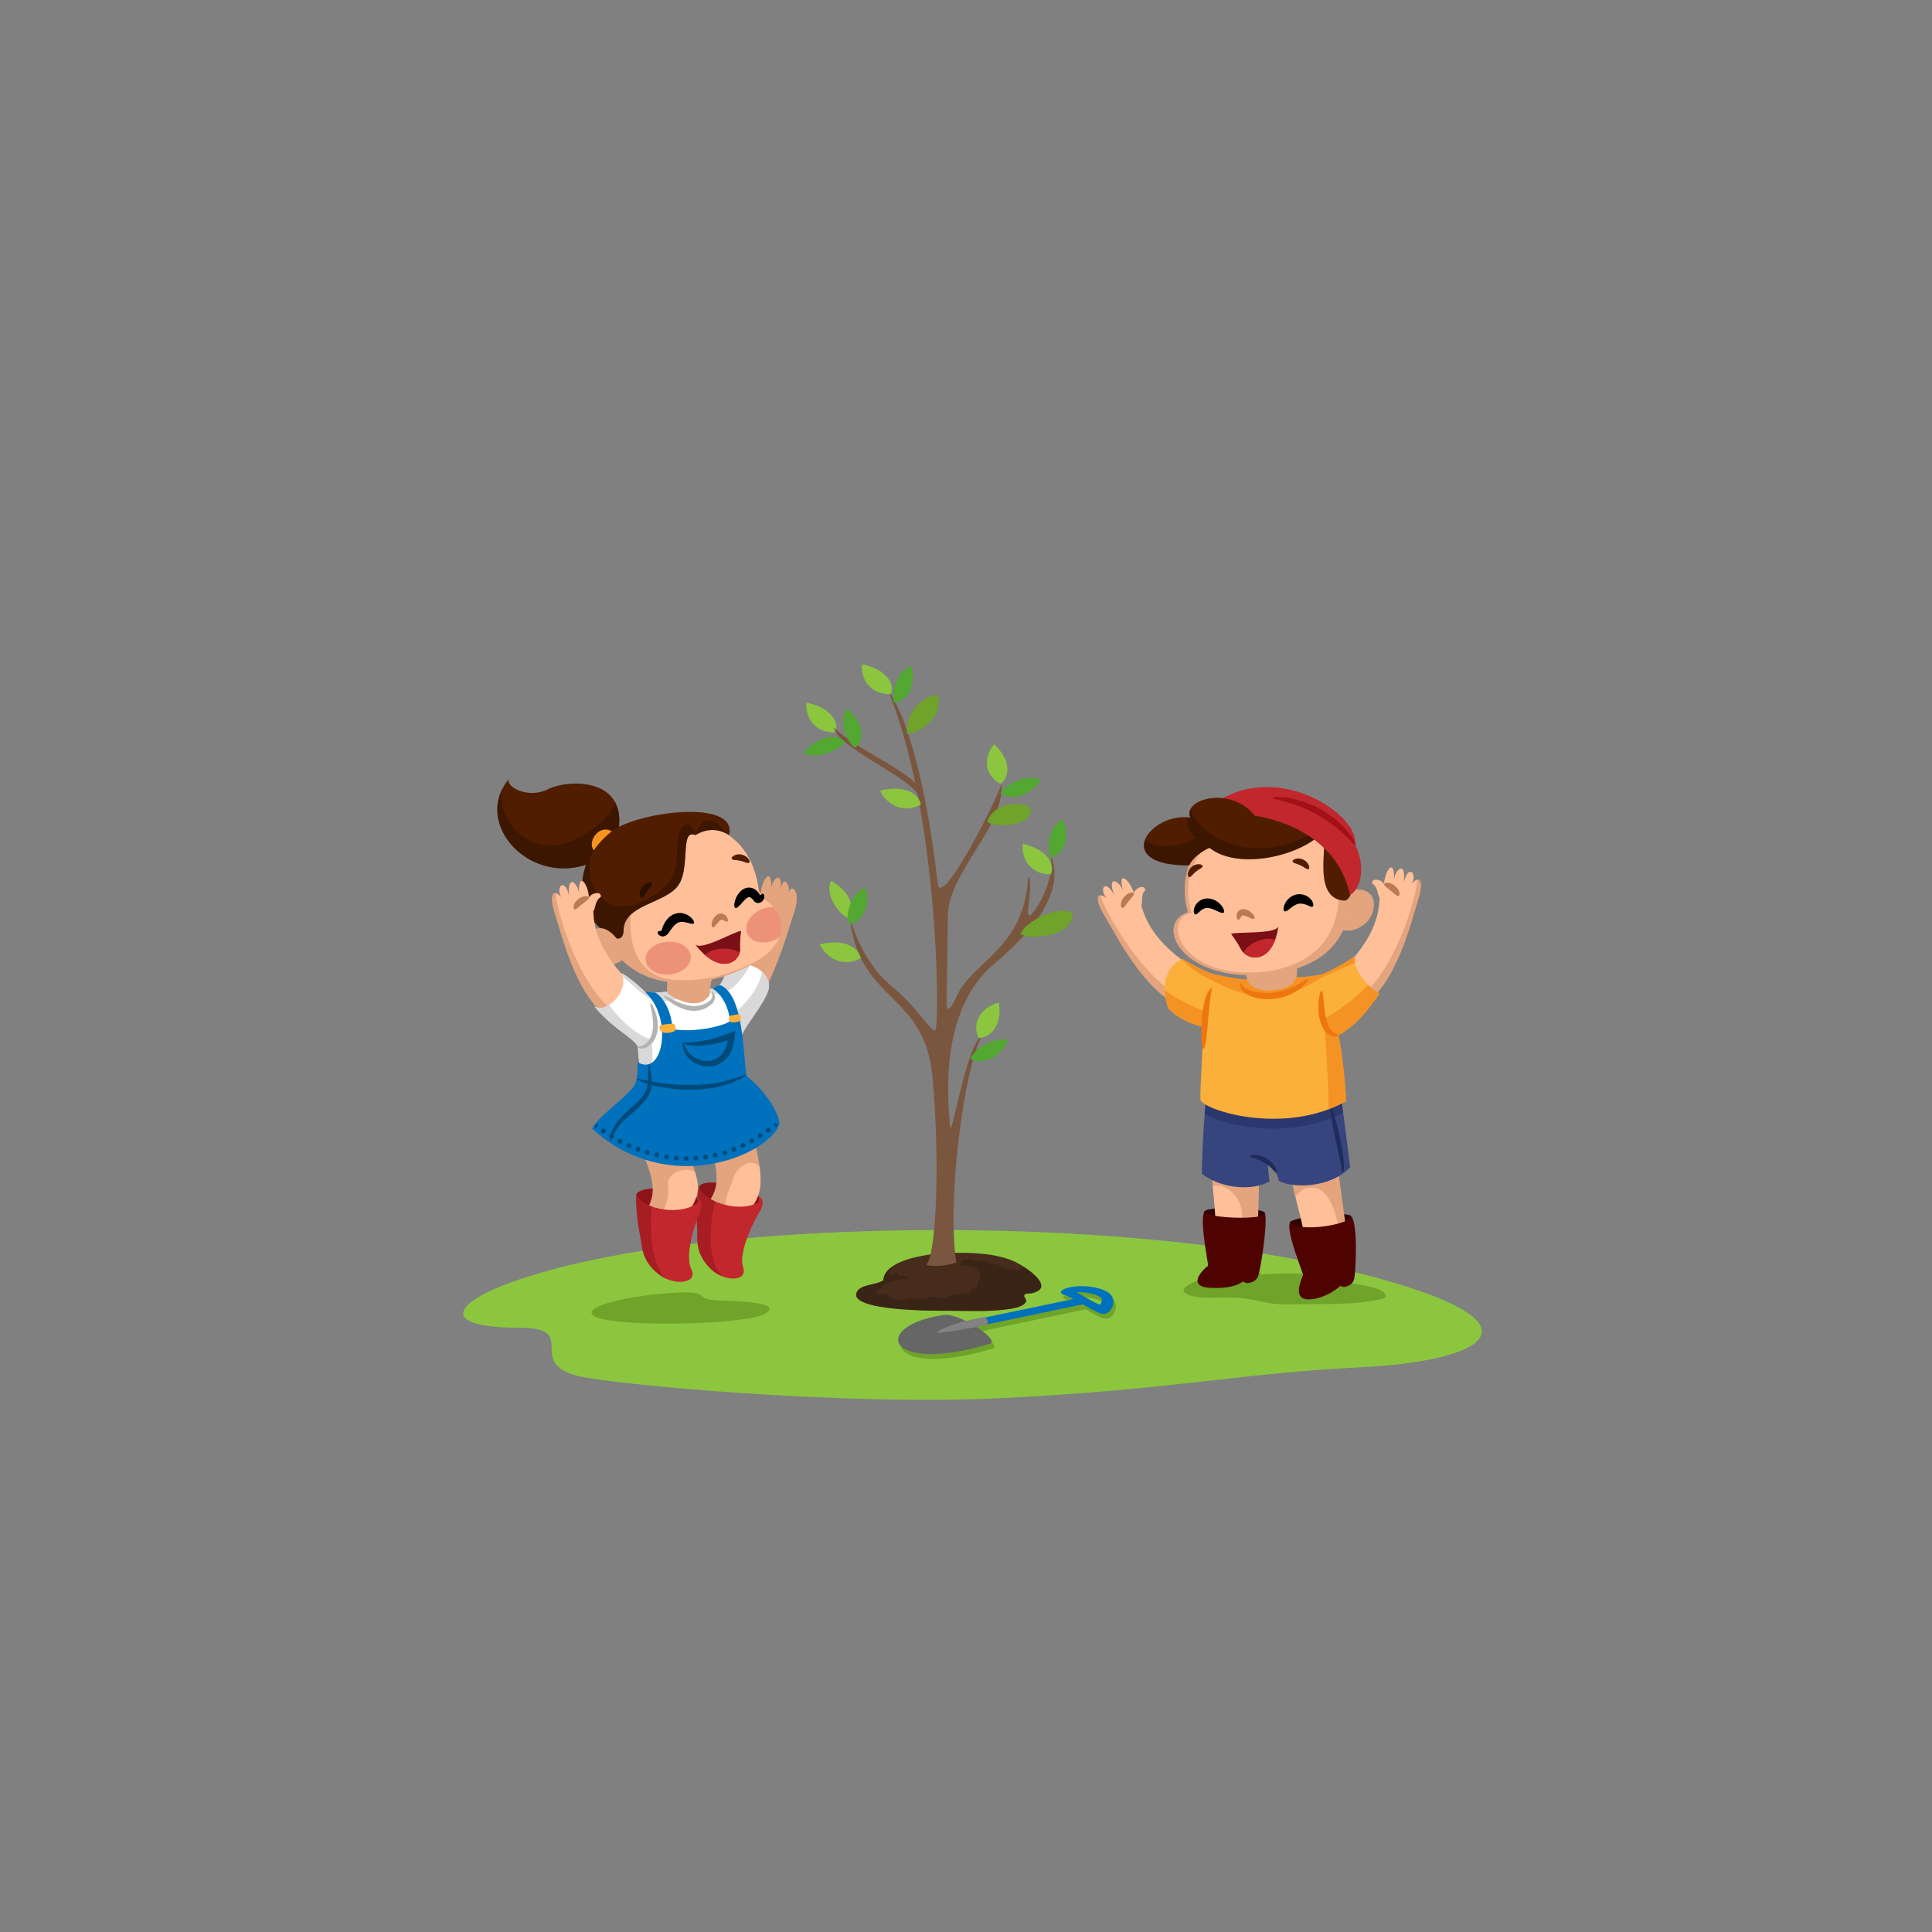 <?xml version="1.0" encoding="utf-8"?>
<!-- Generator: Adobe Illustrator 16.0.0, SVG Export Plug-In . SVG Version: 6.00 Build 0)  -->
<!DOCTYPE svg PUBLIC "-//W3C//DTD SVG 1.1//EN" "http://www.w3.org/Graphics/SVG/1.1/DTD/svg11.dtd">
<svg version="1.1" id="Capa_1" xmlns="http://www.w3.org/2000/svg" xmlns:xlink="http://www.w3.org/1999/xlink" x="0px" y="0px"
	 width="400px" height="400px" viewBox="0 0 400 400" enable-background="new 0 0 400 400" xml:space="preserve">
<rect x="0" y="0" width="400" height="400" fill="#808080" stroke="none"/>
<path fill="#8CC63F" d="M140.737,257.837c40.931-5.287,101.117-4.328,141.037,5.861s26.036,18.086,0.186,19.367
	c-25.85,1.279-39,4.682-75.179,6.428c-32.166,1.553-80.119-2.836-87.191-4.637c-10.886-2.77,0.489-9.947-11.861-9.947
	C82.405,274.909,99.805,263.122,140.737,257.837z"/>
<g>
	<path fill="#6FA329" d="M261.374,263.759c-3.114-1.217-7.454-0.174-10.663,0.432c-1.416,0.35-8.305,2.52-4.625,3.908
		c2.36,0.869,5.475,0.521,7.834,0.521c3.02,0,5.284,0.348,8.115,1.043c2.736,0.607,5.757,0.346,8.494,0.346
		c3.113,0,6.227,0,9.248-0.174c1.604-0.172,3.209-0.26,4.717-0.605c1.227-0.176,3.209-0.35,2.076-1.564
		c-1.037-1.129-4.436-1.563-5.756-1.824c-1.697-0.346-3.492-0.52-5.191-0.867c-2.264-0.434-4.435-1.129-6.793-1.303
		c-3.113-0.086-6.417,0-9.531,0.348"/>
</g>
<g>
	<path fill="#8C1418" d="M144.736,246.116c-0.53-2.539,9.949-1.021,12.446,1.742c0.499,3.51-3.663,4.244-3.663,4.244
		S144.972,248.214,144.736,246.116z"/>
	<path fill="#FFC099" d="M156.144,236.011c1.491,6.223,2.153,10.363-0.315,13.656c-2.469,3.293-4.344,10.268-2.809,13.52
		c1.536,3.248-5.377-1.002-7.095-4.975c-1.718-3.973-1.068-6.521,0.622-9.031c1.69-2.512,2.615-4.326,0.974-10.83
		C145.879,231.849,156.144,236.011,156.144,236.011z"/>
	<g opacity="0.4">
		<path fill="#BA7B54" d="M157.288,241.722c-0.224-1.693-0.632-3.578-1.144-5.711c0,0-2.048-0.83-4.168-1.17
			c-1.63,0.533-3.261,1.588-4.589,2.801c0.029,0.223,0.069,0.455,0.134,0.709c1.642,6.504,0.717,8.318-0.974,10.83
			c-0.479,0.711-0.871,1.428-1.153,2.176c1.186,1.506,2.692,2.91,3.035,3.148c0.566,0.391,9.626-5.275,4.671-4.299
			s-2.124-3.516-1.274-6.252C152.665,241.257,155.91,239.517,157.288,241.722z"/>
	</g>
	<path fill="#C1272D" d="M144.823,245.501c-0.127,2.645,7.441,5.891,12.101,3.498c0.575-0.531,0.075-1.381,0.075-1.381
		c1.274,0.586,1.035,2.105,0.263,3.26c-0.771,1.156-4.497,8.26-3.416,11.443c1.08,3.186-4.042,3.059-6.727,0.371
		c-3.449-3.453-2.601-6.291-2.795-8.68C144.128,251.626,144.37,246.433,144.823,245.501z"/>
	<path opacity="0.5" fill="#8C1418" d="M148.121,248.765c-1.966-0.863-3.353-2.117-3.298-3.264c-0.453,0.932-0.694,6.125-0.5,8.512
		c0.194,2.389-0.653,5.227,2.795,8.68c0.709,0.709,1.588,1.238,2.479,1.578C145.815,260.751,147.268,251.304,148.121,248.765z"/>
	<path fill="#8C1418" d="M131.797,247.765c-0.885-2.453,9.72-2.203,12.586,0.238c0.991,3.418-3.032,4.646-3.032,4.646
		S132.328,249.815,131.797,247.765z"/>
	<path fill="#FFC099" d="M142.39,238.528c2.359,5.99,2.854,7.705,0.873,11.266s-2.854,10.701-0.873,13.74
		c1.982,3.039-5.473-0.348-7.738-4.08c-2.265-3.734-1.982-6.338-0.66-9.031c1.321-2.691,1.981-4.602-0.566-10.852
		C130.876,233.319,142.39,238.528,142.39,238.528z"/>
	<g opacity="0.4">
		<path fill="#BA7B54" d="M142.39,238.528c0,0-11.513-5.209-8.965,1.043c2.548,6.25,1.887,8.16,0.566,10.852
			c-0.754,1.535-1.167,3.045-0.965,4.75c0.824,0.402,1.611,0.311,2.168-0.732c1.769-3.322,3.539-5.537,3.114-8.727
			c-0.416-3.121,3.751-4.299,5.616-2.998C143.569,241.567,143.057,240.222,142.39,238.528z"/>
	</g>
	<path fill="#FFC099" d="M148.778,204.288c3.634-3.654,7.787-9.852,7.852-16.574c-0.461-0.201-0.271-2.137-1.526-2.822
		c-0.336-1.205,1.767-1.03,2.442,0.063c0.038-2.441,2.261-5.969,2.138-0.949c0.12-1.927,2.39-4.274,1.955,0.59
		c0.412-3.677,1.933-1.777,1.624,0.306c0.639-2.259,2.531-0.278,1.279,3.511c-1.252,3.791-5.942,21.395-13.269,25.223
		C146.591,214.337,146.593,209.392,148.778,204.288z"/>
	<g opacity="0.4">
		<path fill="#BA7B54" d="M148.778,204.288c3.634-3.654,7.787-9.852,7.852-16.574c-0.461-0.201-0.271-2.137-1.526-2.822
			c-0.336-1.205,1.767-1.03,2.442,0.063c0.038-2.441,2.261-5.969,2.138-0.949c0.12-1.927,2.39-4.274,1.955,0.59
			c0.412-3.677,1.933-1.777,1.624,0.306c0.639-2.259,2.531-0.278,1.279,3.511c-1.252,3.791-5.942,21.395-13.269,25.223
			C146.591,214.337,146.593,209.392,148.778,204.288z"/>
	</g>
	<path fill="#FFFFFF" d="M132.009,216.647c0.236,1.129,0.086,5.58,1.557,5.557c6.147-0.092,19.399-5.541,19.818-7.293
		c0.519-2.17,4.671-6.729,5.662-9.768s-2.448-5.818-6.365-5.602c-3.869,1.867-1.987,3.908-4.818,5.014
		c-1.269,0.283-1.416,0.109-6.229,0.457c-1.741,0.125-7.313,0.738-7.88,0.477"/>
	<g opacity="0.5">
		<path fill="#B3B3B3" d="M135.406,207.097c2.053,0.455,4.035-0.131,6.299-0.521c1.239-0.213,0.55-0.934-0.328-1.543
			c-1.968,0.158-7.082,0.707-7.623,0.457l-0.11,0.707C134.28,206.644,134.887,206.981,135.406,207.097z"/>
	</g>
	<g>
		<g opacity="0.5">
			<path fill="#B3B3B3" d="M133.566,222.204c0.417-0.006,0.869-0.037,1.345-0.092c0.131-1.277,0.365-4.336-0.07-6.939
				c-0.808-0.195-1.629-0.574-2.435-1.057l-0.396,2.531C132.246,217.776,132.095,222.228,133.566,222.204z"/>
		</g>
		<g opacity="0.5">
			<path fill="#B3B3B3" d="M157.792,201.206c-0.535,2.842-2.711,6.008-5.4,8.234c0,0,0.433,2.883,0.836,5.75
				c0.077-0.1,0.135-0.195,0.155-0.279c0.519-2.17,4.671-6.729,5.662-9.768C159.529,203.663,158.955,202.247,157.792,201.206z"/>
		</g>
		<g opacity="0.5">
			<path fill="#B3B3B3" d="M149.845,205.534c2.682-0.916,4.741-4.41,5.421-5.691c-0.805-0.234-1.681-0.35-2.585-0.301
				c-3.869,1.867-1.987,3.908-4.818,5.014c-0.798,0.18-1.154,0.176-2.505,0.236C146.291,205.524,147.881,206.204,149.845,205.534z"
				/>
		</g>
	</g>
	<path fill="#0071BC" d="M154.586,222.79c-0.754-3.928-0.483-16.574-5.343-18.787c-0.46-0.209-0.991,0.521-1.84,0.586
		c2.974,1.742,3.787,6.023,3.716,6.807c-0.283,0.584-6.299,2.539-11.82,1.691c-0.324-3.334-1.556-6.316-3.681-7.619
		c-0.663,0.094-1.679-0.209-2.1-0.109c5.804,5.037,3.963,17.67-1.462,14.59c0,0,0.047,2.441-0.425,4.123
		c-0.666,2.377-7.739,6.816-9.059,9.594c15.854,14.414,36.237,5.473,38.721-0.693C161.736,232.271,160.164,227.345,154.586,222.79z"
		/>
	<path fill="#FFC099" d="M147.533,202.019c0,0-0.566,1.822-0.613,3.992c-2.5,3.82-8.352,0.088-8.682-0.391
		c-0.33-0.477,0.048-3.082,0.095-4.602C138.332,201.019,143.711,202.798,147.533,202.019z"/>
	<g opacity="0.4">
		<path fill="#BA7B54" d="M147.533,202.019c0,0-0.566,1.822-0.613,3.992c-2.5,3.82-8.352,0.088-8.682-0.391
			c-0.33-0.477,0.048-3.082,0.095-4.602C138.332,201.019,143.711,202.798,147.533,202.019z"/>
	</g>
	<path fill="#FFC099" d="M135.347,170.952c10.163-2.474,20.803,0.883,21.896,14.661c5.21,2.488,8.297,9.93-4.286,15.363
		s-28.354,2.926-29.381-15.693C123.596,177.965,127.987,172.735,135.347,170.952z"/>
	<g opacity="0.4">
		<path fill="#BA7B54" d="M139.511,202.864c-8.139-0.588-9.908-8.727-8.635-15.76l-2.335-4.234c0,0-3.468,0.652-4.105,1.173
			c-0.167,0.137-0.476,0.414-0.84,0.758c-0.005,0.161-0.019,0.318-0.02,0.481c1.027,18.619,16.798,21.127,29.381,15.693
			c2.028-0.875,3.643-1.805,4.914-2.754C152.443,201.466,146.411,203.36,139.511,202.864z"/>
	</g>
	<path fill="#7A1015" d="M153.417,192.731c-1.345,0.092-8.1,4.113-9.458,2.832c5.106,6.615,9.405,3.6,9.29,0.838
		C153.152,194.079,153.469,193.062,153.417,192.731z"/>
	<path fill="#C1272D" d="M145.964,197.731c1.673-1.643,5.429-1.748,7.176-0.453C152.546,199.331,149.628,200.923,145.964,197.731z"
		/>
	<g>
		<g>
			<g>
				<path d="M143.664,191.165c-0.183,0.234-0.73,0.039-1.467-0.145c-0.363-0.113-0.774-0.154-1.153-0.158
					c-0.375,0.035-0.7,0.146-1.061,0.41c-0.361,0.26-0.69,0.66-0.982,1.057c-0.151,0.215-0.295,0.422-0.43,0.613
					c-0.08,0.125-0.208,0.301-0.353,0.455c-0.147,0.139-0.286,0.271-0.449,0.338c-0.637,0.361-1.223-0.004-1.431-0.258
					c-0.213-0.285-0.224-0.479-0.134-0.574c0.186-0.205,0.743-0.021,0.861-0.428c0.014-0.039,0.017-0.082,0.019-0.115
					c-0.003-0.027-0.008-0.061,0.024-0.16c0.078-0.232,0.183-0.512,0.322-0.795c0.281-0.566,0.681-1.203,1.37-1.719
					c0.679-0.525,1.615-0.754,2.366-0.643c0.737,0.133,1.304,0.422,1.676,0.736c0.394,0.299,0.625,0.609,0.753,0.855
					C143.727,190.88,143.75,191.06,143.664,191.165z"/>
			</g>
		</g>
	</g>
	<g>
		<g>
			<g>
				<path d="M152.235,187.983c-0.241-0.102-0.3-0.652-0.065-1.477c0.118-0.41,0.312-0.891,0.665-1.4
					c0.167-0.256,0.403-0.516,0.693-0.766c0.156-0.121,0.346-0.233,0.529-0.342c0.226-0.081,0.437-0.188,0.703-0.21
					c0.52-0.098,1.058,0.065,1.438,0.282c0.398,0.224,0.653,0.515,0.863,0.799c0.098,0.135,0.197,0.305,0.283,0.482
					c0.035,0.076,0.045,0.121,0.068,0.182l0.007,0.021l0.002,0.004l0.001,0.004h0c-0.45,0.297-0.125,0.082-0.226,0.148h-0.008
					l-0.035,0.008c-0.023,0.008-0.047,0.021-0.069,0.041c-0.017,0.01-0.054,0.064-0.046,0.057c0.007-0.01,0.01-0.02,0.01-0.025
					s-0.002-0.01-0.005-0.008c0-0.006,0.013-0.055,0.012-0.078c0.004-0.061-0.021-0.086-0.034-0.146
					c-0.005-0.029-0.017-0.066-0.023-0.082l0.01,0.016c0.12,0.059,0.325-0.094,0.479-0.205c0.126-0.131,0.275-0.25,0.41-0.253
					s0.259,0.119,0.341,0.423c0.02,0.287,0.024,0.813-0.564,1.266c-0.157,0.104-0.336,0.211-0.635,0.229
					c-0.235,0.047-0.692-0.105-0.882-0.336c-0.463-0.588-0.32-0.426-0.506-0.592c-0.266-0.244-0.504-0.313-0.612-0.277
					c-0.144-0.012-0.511,0.219-0.802,0.525c-0.305,0.291-0.588,0.619-0.836,0.9C152.898,187.733,152.496,188.095,152.235,187.983z"
					/>
			</g>
		</g>
	</g>
	<g>
		<g>
			<g>
				<path fill="#511D00" d="M151.584,177.887c-0.461-0.296,0.648-1.284,2.003-0.945c0.668,0.157,1.159,0.556,1.395,0.899
					c0.243,0.349,0.272,0.638,0.144,0.76c-0.282,0.251-1.027-0.198-1.837-0.375C152.475,178.033,151.7,178.103,151.584,177.887z"/>
			</g>
		</g>
	</g>
	<path fill="#511D00" d="M128.072,171.807c1.665-10.97-10.618-10.453-14.646-8.396s-8.819-0.512-8.07-2.118
		c-8.699,10.383,8.007,26.271,22.404,14.103C130.027,173.186,128.072,171.807,128.072,171.807z"/>
	<g opacity="0.5">
		<path fill="#290F00" d="M127.759,175.395c2.268-2.209,0.313-3.588,0.313-3.588c0.371-2.443,0.047-4.315-0.721-5.728
			c-0.72,2.118-2.749,5.059-8.553,7.806c-9.257,4.381-16.361-4.742-14.791-10.573C98.752,173.567,114.27,186.796,127.759,175.395z"
			/>
	</g>
	<path fill="#F7931E" d="M123.592,176.535c-2.82-1.393,0.473-6.757,3.633-4.021c0.566,4.136-3.331,4.194-3.331,4.194"/>
	<path fill="#511D00" d="M124.093,192.005c-4.288-3.945-6.049-12.993,2.525-19.857c5.081-4.069,26.247-6.902,24.331,0.747
		c-0.884-0.567-3.634-2.057-6.979,0.013c-3.349-1.455-0.828,7.128-3.742,10.661c-2.914,3.534-10.999,3.831-11.12,8.967
		C129.049,195.067,127.32,194.927,124.093,192.005z"/>
	<g opacity="0.5">
		<path fill="#290F00" d="M140.228,183.569c2.914-3.533,0.393-12.116,3.742-10.661c-0.778-3.321-3.256-2.865-3.68,0.912
			c-0.425,3.776,1.344,9.139-7.856,13.046c-7.615,3.232-11.997-4.451-9.846-10.286c-3.709,5.927-1.903,12.288,1.505,15.424
			c3.227,2.922,4.956,3.063,5.015,0.531C129.229,187.399,137.314,187.103,140.228,183.569z"/>
	</g>
	<path fill="#C1272D" d="M131.797,247.146c0.248,2.637,8.21,4.949,12.492,2.02c0.495-0.598,0.005-1.221,0.005-1.221
		c0.973,0.26,1.198,1.807,0.596,3.043c-0.602,1.238-3.292,8.727-1.77,11.756c1.522,3.027-3.574,3.516-6.618,1.172
		c-3.907-3.012-3.468-5.926-3.999-8.271C131.974,253.3,131.479,248.122,131.797,247.146z"/>
	<path fill="#FFC099" d="M127.807,194.528c-3.75-5.189-8.083-0.672-5.165,3.061c2.917,3.73,6.796,1.582,6.739,0.02"/>
	<g opacity="0.4">
		<path fill="#BA7B54" d="M127.807,194.528c-3.75-5.189-8.083-0.672-5.165,3.061c2.917,3.73,6.796,1.582,6.739,0.02"/>
	</g>
	<g>
		<g>
			<g>
				<path fill="#BA7B54" d="M150.61,190.806c-0.162,0.105-0.431-0.061-0.755-0.238c-0.154-0.105-0.341-0.156-0.45-0.174
					c-0.1,0.018-0.123,0.023-0.285,0.135c-0.314,0.238-0.652,0.711-0.909,1.014c-0.264,0.314-0.487,0.518-0.665,0.469
					c-0.172-0.049-0.264-0.361-0.192-0.836c0.09-0.465,0.264-1.119,0.98-1.705c0.352-0.299,1-0.434,1.445-0.23
					c0.416,0.195,0.644,0.469,0.758,0.695C150.789,190.392,150.751,190.718,150.61,190.806z"/>
			</g>
		</g>
	</g>
	<g>
		<g>
			<g>
				<path fill="#290F00" d="M135.002,182.845c0.119,0.354-0.507,0.868-0.986,1.587c-0.503,0.683-0.804,1.448-1.197,1.436
					c-0.181-0.014-0.308-0.252-0.35-0.672c-0.038-0.212,0.004-0.455,0.085-0.723c0.059-0.277,0.203-0.551,0.395-0.815
					c0.375-0.533,0.895-0.847,1.298-0.949C134.646,182.594,134.951,182.675,135.002,182.845z"/>
			</g>
		</g>
	</g>
	<path fill="#FFC099" d="M130.984,204.06c-3.645-3.645-8.055-8.775-8.138-15.498c0.461-0.201,0.266-2.137,1.519-2.824
		c0.333-1.206-1.769-1.026-2.442,0.068c-0.044-2.441-2.195-5.87-2.058-0.85c-0.125-1.925-2.483-4.363-2.036,0.5
		c-0.89-3.843-2.871-1.89-1.622,0.309c-1.815-2.069-2.532-0.271-1.271,3.516c1.262,3.789,4.519,18.043,11.855,21.852
		C131.474,211.825,133.183,209.157,130.984,204.06z"/>
	<g opacity="0.4">
		<path fill="#BA7B54" d="M115.048,184.908c-0.892-0.162-1.05,1.552-0.111,4.373c1.262,3.789,4.519,18.043,11.855,21.852
			c0.007,0.002,0.013,0.002,0.021,0.004c0.622-0.184,1.093-0.566,1.304-1.238C120.853,206.183,115.445,190.128,115.048,184.908z"/>
	</g>
	<path fill="#FFFFFF" d="M132.009,216.647c-0.85-1.801-5.167-3.625-8.989-8.314c2.477,1.629,7.467-3.146,5.627-6.838
		c1.416,0.555,4.653,3.529,5.037,3.994C134.31,206.249,136.751,217.767,132.009,216.647z"/>
	<g>
		<g>
			<g>
				<path fill="#BA7B54" d="M121.922,185.806c0.049,0.377-0.664,0.771-1.391,1.391c-0.797,0.59-1.167,1.102-1.544,1.111
					c-0.09-0.01-0.163-0.076-0.209-0.213c-0.051-0.139-0.064-0.344-0.004-0.559c0.094-0.457,0.432-0.971,0.933-1.367
					c0.492-0.414,1.069-0.592,1.484-0.637C121.627,185.522,121.89,185.628,121.922,185.806z"/>
			</g>
		</g>
	</g>
	
		<linearGradient id="SVGID_1_" gradientUnits="userSpaceOnUse" x1="205.86" y1="209.555" x2="215.264" y2="209.555" gradientTransform="matrix(0.993 -0.115 0.115 0.993 -94.969 14.498)">
		<stop  offset="0.031" style="stop-color:#C1272D;stop-opacity:0.3"/>
		<stop  offset="0.495" style="stop-color:#C1272D;stop-opacity:0.3"/>
	</linearGradient>
	<path fill="url(#SVGID_1_)" d="M143.019,197.87c0.234,1.859-1.669,3.588-4.251,3.865c-2.582,0.275-4.865-1.008-5.1-2.865
		c-0.234-1.857,1.669-3.588,4.251-3.863S142.785,196.013,143.019,197.87z"/>
	<linearGradient id="SVGID_2_" gradientUnits="userSpaceOnUse" x1="154.488" y1="191.469" x2="161.775" y2="191.469">
		<stop  offset="0.031" style="stop-color:#C1272D;stop-opacity:0.3"/>
		<stop  offset="0.495" style="stop-color:#C1272D;stop-opacity:0.3"/>
	</linearGradient>
	<path fill="url(#SVGID_2_)" d="M157.021,188.577c-2.218,1.246-3.157,3.553-2.097,5.146c1.059,1.598,3.716,1.881,5.935,0.635
		c0.175-0.1,0.338-0.205,0.497-0.316c0.918-2.332,0.246-4.549-1.205-6.232C159.145,187.761,158.038,188.007,157.021,188.577z"/>
	<g>
		<g>
			<g>
				<path fill="#004A7A" d="M154.445,222.53c0.033,0.059-0.229,0.258-0.74,0.57c-0.499,0.34-1.285,0.697-2.278,1.104
					c-0.5,0.189-1.065,0.352-1.666,0.543c-0.606,0.17-1.267,0.301-1.958,0.455c-1.396,0.223-2.946,0.424-4.577,0.422
					c-3.264,0.055-6.192-0.441-8.25-0.98c-2.067-0.535-3.247-1.211-3.18-1.332c0.062-0.121,1.271,0.299,3.331,0.65
					c2.049,0.354,4.917,0.727,8.085,0.672c1.585,0.004,3.083-0.164,4.441-0.33c0.671-0.127,1.316-0.223,1.91-0.352
					c0.587-0.152,1.145-0.27,1.643-0.41c0.988-0.311,1.793-0.561,2.332-0.787C154.088,222.554,154.413,222.47,154.445,222.53z"/>
			</g>
		</g>
	</g>
	<g>
		<g>
			<g>
				<path fill="#004A7A" d="M134.416,220.337c0.136-0.004,0.297,1.045,0.448,2.748c0.018,0.213,0.036,0.436,0.056,0.668
					c0.009,0.115,0.018,0.234,0.027,0.355c0.003,0.064,0.013,0.102,0.011,0.221l-0.026,0.207c-0.038,0.266-0.063,0.545-0.121,0.826
					c-0.086,0.277-0.174,0.561-0.265,0.852c-0.452,1.146-1.336,2.17-2.31,3.064c-0.98,0.9-1.949,1.658-2.75,2.412
					c-0.816,0.74-1.437,1.494-1.882,2.18c-0.881,1.381-1.086,2.438-1.257,2.4c-0.094-0.002-0.146-1.141,0.652-2.75
					c0.401-0.791,1.029-1.668,1.85-2.48c0.808-0.83,1.779-1.625,2.715-2.486c0.935-0.859,1.721-1.746,2.145-2.699
					c0.09-0.242,0.177-0.48,0.262-0.711c0.062-0.236,0.097-0.475,0.147-0.703l0.034-0.16c0.006-0.002,0.002-0.09,0.004-0.145
					c0-0.121,0.001-0.24,0.002-0.355c0.002-0.234,0.005-0.457,0.008-0.67C134.193,221.401,134.279,220.343,134.416,220.337z"/>
			</g>
		</g>
	</g>
	<g>
		<g>
			<g>
				<path fill="#004A7A" d="M141.423,215.952c0.099-0.01,0.233,0.344,0.472,0.912c0.292,0.553,0.791,1.311,1.693,1.914
					c0.885,0.6,2.183,1.02,3.538,0.816c1.349-0.219,2.584-1.234,3.17-2.76c0.114-0.379,0.226-0.752,0.337-1.119l0.05-0.297
					c-0.027-0.047-0.168,0.041-0.254,0.057c-0.331,0.096-0.654,0.189-0.969,0.281c-1.547,0.426-2.972,0.654-4.18,0.717
					c-1.204,0.092-2.194,0-2.864-0.117c-0.674-0.154-1.017-0.322-0.993-0.402c0.024-0.096,0.398-0.102,1.035-0.107
					c0.648-0.045,1.577-0.094,2.718-0.299c1.141-0.176,2.49-0.488,3.934-0.953c0.18-0.061,0.362-0.121,0.546-0.182l0.278-0.092
					l0.483-0.193c0.332-0.133,0.667-0.268,1.006-0.404l0.515-0.205l0.26-0.104c0.019-0.004,0.051-0.025,0.059-0.018l-0.009,0.068
					l-0.018,0.139c-0.098,0.746-0.197,1.504-0.298,2.271c-0.122,0.564-0.267,0.951-0.408,1.441
					c-0.679,1.867-2.449,3.307-4.223,3.479c-1.768,0.188-3.293-0.459-4.272-1.271c-0.999-0.828-1.449-1.816-1.617-2.49
					C141.297,216.337,141.342,215.958,141.423,215.952z"/>
			</g>
		</g>
	</g>
	<path fill="#FBB03B" d="M136.681,212.306c0.283-0.172,2.359-0.434,2.76-0.326c0.401,0.109,0.542,1.021,0.354,1.369
		c-0.188,0.346-1.581,0.65-2.454,0.434C136.468,213.563,136.397,212.479,136.681,212.306z"/>
	<path fill="#FBB03B" d="M151.072,210.396c0.203-0.174,1.646-0.455,1.935-0.346c0.288,0.107,0.466,0.779,0.33,1.127
		c-0.135,0.348-1.355,0.652-1.981,0.436C150.729,211.396,150.868,210.569,151.072,210.396z"/>
	<g>
		<g>
			<g>
				<path fill="#B3B3B3" d="M134.7,207.704c0.117-0.049,0.478,0.504,0.883,1.494c0.375,0.988,0.766,2.477,0.548,4.18
					c-0.146,0.842-0.425,1.641-0.874,2.262c-0.451,0.619-1.015,1.053-1.553,1.279c-0.532,0.24-1.059,0.232-1.381,0.107
					c-0.167-0.053-0.272-0.146-0.324-0.232c-0.054-0.076-0.063-0.123-0.039-0.146c0.025-0.023,0.083-0.023,0.156-0.014
					c0.067,0.018,0.157,0.031,0.285,0.016c0.237-0.016,0.602-0.092,0.987-0.355c0.385-0.25,0.784-0.639,1.109-1.158
					c0.324-0.525,0.527-1.188,0.654-1.904c0.188-1.459-0.048-2.846-0.242-3.84C134.692,208.399,134.564,207.759,134.7,207.704z"/>
			</g>
		</g>
	</g>
	<g>
		<g>
			<g>
				<path fill="#004A7A" d="M123.689,233.261c-0.168,0.215-0.394,0.318-0.504,0.229c-0.109-0.088-0.056-0.33,0.119-0.539
					c0.175-0.211,0.401-0.313,0.504-0.229C123.911,232.804,123.858,233.046,123.689,233.261z"/>
			</g>
			<g>
				<path fill="#004A7A" d="M125.333,234.452c-0.151,0.227-0.465,0.279-0.7,0.115s-0.295-0.475-0.134-0.695s0.474-0.273,0.7-0.115
					C125.425,233.913,125.485,234.226,125.333,234.452z"/>
			</g>
			<g>
				<path fill="#004A7A" d="M127.056,235.532c-0.137,0.236-0.446,0.307-0.69,0.16c-0.244-0.148-0.324-0.455-0.179-0.686
					c0.146-0.232,0.455-0.303,0.691-0.16S127.193,235.296,127.056,235.532z"/>
			</g>
			<g>
				<path fill="#004A7A" d="M128.841,236.505c-0.123,0.244-0.427,0.334-0.68,0.201c-0.252-0.133-0.351-0.436-0.22-0.674
					c0.131-0.24,0.436-0.33,0.68-0.201S128.964,236.261,128.841,236.505z"/>
			</g>
			<g>
				<path fill="#004A7A" d="M130.683,237.368c-0.107,0.25-0.406,0.359-0.667,0.242s-0.377-0.414-0.261-0.66
					c0.117-0.246,0.416-0.355,0.667-0.242S130.791,237.116,130.683,237.368z"/>
			</g>
			<g>
				<path fill="#004A7A" d="M132.571,238.114c-0.091,0.256-0.382,0.385-0.649,0.283c-0.267-0.102-0.402-0.389-0.301-0.641
					c0.101-0.256,0.392-0.381,0.649-0.285C132.528,237.569,132.663,237.856,132.571,238.114z"/>
			</g>
			<g>
				<path fill="#004A7A" d="M134.506,238.737c-0.074,0.262-0.356,0.408-0.63,0.324c-0.274-0.082-0.427-0.361-0.343-0.619
					c0.084-0.262,0.367-0.406,0.63-0.326C134.427,238.196,134.581,238.474,134.506,238.737z"/>
			</g>
			<g>
				<path fill="#004A7A" d="M136.48,239.229c-0.056,0.268-0.328,0.432-0.607,0.367s-0.451-0.332-0.385-0.596
					c0.067-0.266,0.339-0.43,0.607-0.367C136.364,238.694,136.537,238.962,136.48,239.229z"/>
			</g>
			<g>
				<path fill="#004A7A" d="M138.485,239.581c-0.037,0.27-0.296,0.453-0.58,0.41c-0.284-0.045-0.474-0.299-0.426-0.568
					c0.048-0.27,0.308-0.451,0.58-0.41C138.331,239.056,138.521,239.31,138.485,239.581z"/>
			</g>
			<g>
				<path fill="#004A7A" d="M140.511,239.784c-0.016,0.273-0.261,0.475-0.547,0.451c-0.287-0.023-0.496-0.262-0.467-0.533
					s0.273-0.475,0.547-0.451C140.318,239.272,140.527,239.511,140.511,239.784z"/>
			</g>
			<g>
				<path fill="#004A7A" d="M142.543,239.835c0.005,0.271-0.224,0.492-0.51,0.49c-0.287-0.002-0.513-0.225-0.505-0.496
					c0.007-0.273,0.236-0.494,0.51-0.492S142.538,239.562,142.543,239.835z"/>
			</g>
			<g>
				<path fill="#004A7A" d="M144.57,239.726c0.026,0.271-0.185,0.51-0.471,0.531c-0.286,0.02-0.529-0.186-0.542-0.457
					c-0.013-0.273,0.197-0.51,0.471-0.529C144.301,239.249,144.544,239.454,144.57,239.726z"/>
			</g>
			<g>
				<path fill="#004A7A" d="M146.584,239.462c0.047,0.268-0.145,0.521-0.428,0.564s-0.542-0.143-0.577-0.412
					c-0.035-0.271,0.157-0.525,0.428-0.566C146.279,239.007,146.537,239.192,146.584,239.462z"/>
			</g>
			<g>
				<path fill="#004A7A" d="M148.574,239.04c0.068,0.264-0.104,0.531-0.384,0.596c-0.279,0.064-0.551-0.1-0.607-0.367
					s0.116-0.533,0.384-0.596S148.506,238.774,148.574,239.04z"/>
			</g>
			<g>
				<path fill="#004A7A" d="M150.527,238.468c0.087,0.258-0.064,0.537-0.338,0.623c-0.274,0.086-0.558-0.057-0.633-0.318
					c-0.076-0.264,0.075-0.543,0.337-0.625C150.156,238.065,150.439,238.208,150.527,238.468z"/>
			</g>
			<g>
				<path fill="#004A7A" d="M152.433,237.753c0.105,0.252-0.025,0.541-0.292,0.646c-0.267,0.105-0.561-0.016-0.655-0.271
					c-0.095-0.256,0.036-0.547,0.292-0.646C152.034,237.38,152.327,237.501,152.433,237.753z"/>
			</g>
			<g>
				<path fill="#004A7A" d="M154.286,236.907c0.123,0.242,0.012,0.541-0.246,0.664c-0.259,0.125-0.56,0.023-0.673-0.225
					c-0.113-0.25-0.002-0.549,0.246-0.668C153.862,236.562,154.163,236.661,154.286,236.907z"/>
			</g>
			<g>
				<path fill="#004A7A" d="M156.072,235.942c0.138,0.234,0.048,0.539-0.201,0.678c-0.249,0.141-0.556,0.059-0.685-0.182
					c-0.129-0.24-0.04-0.545,0.201-0.68S155.934,235.706,156.072,235.942z"/>
			</g>
			<g>
				<path fill="#004A7A" d="M157.8,234.866c0.151,0.227,0.08,0.535-0.161,0.689c-0.24,0.156-0.552,0.092-0.695-0.139
					c-0.144-0.232-0.072-0.543,0.16-0.691C157.336,234.575,157.647,234.638,157.8,234.866z"/>
			</g>
			<g>
				<path fill="#004A7A" d="M159.464,233.69c0.164,0.217,0.109,0.531-0.122,0.699s-0.546,0.123-0.703-0.1
					c-0.157-0.225-0.103-0.537,0.121-0.701C158.985,233.427,159.299,233.472,159.464,233.69z"/>
			</g>
			<g>
				
					<ellipse transform="matrix(0.779 -0.627 0.627 0.779 -110.523 152.142)" fill="#004A7A" cx="160.549" cy="232.846" rx="0.251" ry="0.495"/>
			</g>
		</g>
	</g>
	<path opacity="0.5" fill="#8C1418" d="M134.897,249.776c-1.749-0.639-3.004-1.609-3.101-2.631
		c-0.318,0.977,0.177,6.154,0.708,8.498c0.531,2.346,0.092,5.26,3.999,8.271c0.331,0.254,0.688,0.475,1.056,0.662
		C134.328,260.733,134.666,252.804,134.897,249.776z"/>
	<g opacity="0.5">
		<path fill="#B3B3B3" d="M132.009,216.647c1.348,0.318,2.114-0.387,2.508-1.572c-3.402-1.012-6.977-4.957-8.429-7.029
			c-1.066,0.65-2.215,0.848-3.067,0.287C126.843,213.022,131.16,214.847,132.009,216.647z"/>
	</g>
	<g opacity="0.5">
		<path fill="#B3B3B3" d="M133.685,205.489c-0.384-0.465-3.622-3.439-5.037-3.994c0.133,0.268,0.227,0.541,0.292,0.818
			c1.057,0.619,3.267,2.98,5.115,4.154C133.91,205.958,133.777,205.603,133.685,205.489z"/>
	</g>
	<g>
		<g>
			<g>
				<path fill="#B3B3B3" d="M147.392,205.315c0.046-0.041,0.237,0.063,0.422,0.385c0.18,0.305,0.335,0.943-0.014,1.59
					c-0.328,0.672-1.035,1.066-1.752,1.471c-0.386,0.166-0.816,0.316-1.265,0.426c-0.46,0.037-0.946,0.168-1.431,0.086
					c-1.974-0.15-3.48-1.066-4.471-1.732c-0.974-0.721-1.499-1.25-1.423-1.355c0.084-0.115,0.752,0.211,1.782,0.756
					c1.042,0.496,2.504,1.225,4.166,1.344c0.417,0.078,0.808-0.041,1.197-0.049c0.375-0.084,0.737-0.189,1.075-0.307
					c0.652-0.316,1.268-0.598,1.523-1c0.29-0.375,0.298-0.795,0.252-1.094C147.404,205.534,147.334,205.362,147.392,205.315z"/>
			</g>
		</g>
	</g>
	<g opacity="0.5">
		<path fill="#290F00" d="M150.316,172.535c0.008-0.006,0.017-0.011,0.024-0.018c-3.468-4.818-5.662-2.279-6.37,0.391
			C146.729,171.201,149.08,171.916,150.316,172.535z"/>
	</g>
</g>
<g>
	<path fill="#FFC099" d="M277.5,201.276c3.645-3.645,8.056-8.775,8.138-15.498c-0.461-0.201-0.265-2.136-1.519-2.824
		c-0.334-1.206,1.77-1.026,2.441,0.067c0.045-2.44,2.196-5.868,2.059-0.85c0.125-1.924,2.482-4.363,2.035,0.501
		c0.89-3.844,2.872-1.89,1.622,0.309c1.815-2.068,2.532-0.271,1.271,3.515c-1.262,3.789-4.518,18.043-11.855,21.854
		C277.01,209.042,275.301,206.374,277.5,201.276z"/>
	<g opacity="0.4">
		<path fill="#BA7B54" d="M293.436,182.125c0.893-0.162,1.052,1.552,0.111,4.372c-1.262,3.789-4.518,18.043-11.855,21.854
			c-0.006,0-0.012,0-0.02,0.002c-0.622-0.184-1.094-0.568-1.305-1.238C287.633,203.399,293.039,187.345,293.436,182.125z"/>
	</g>
	<g>
		<g>
			<g>
				<path fill="#BA7B54" d="M286.561,183.022c0.033-0.177,0.295-0.282,0.732-0.272c0.415,0.045,0.992,0.223,1.484,0.637
					c0.502,0.396,0.839,0.911,0.934,1.368c0.06,0.213,0.046,0.42-0.005,0.559c-0.046,0.137-0.118,0.203-0.208,0.213
					c-0.379-0.01-0.749-0.522-1.545-1.112C287.225,183.793,286.512,183.401,286.561,183.022z"/>
			</g>
		</g>
	</g>
	<path fill="#FFC099" d="M247.852,200.915c-4.409-2.84-9.917-6.979-11.568-13.527c0.402-0.287-0.24-2.139,0.822-3.057
		c0.043-1.244-1.967-0.652-2.368,0.55c-0.614-2.375-3.516-5.298-2.21-0.424c-0.572-1.854-3.443-3.77-1.871,0.892
		c-1.766-3.578-3.246-1.279-1.511,0.623c-2.257-1.661-2.536,0.234-0.419,3.684s8.629,16.727,16.685,18.996
		C250.146,208.401,251.191,205.458,247.852,200.915z"/>
	<g opacity="0.4">
		<path fill="#BA7B54" d="M227.813,185.364c-0.908,0.018-0.662,1.723,0.914,4.291c2.117,3.449,8.629,16.727,16.685,18.996
			c0.008,0,0.014-0.002,0.021-0.002c0.564-0.303,0.936-0.77,0.984-1.469C238.453,204.993,229.421,190.382,227.813,185.364z"/>
	</g>
	<g>
		<g>
			<g>
				<path fill="#BA7B54" d="M234.742,184.958c0.123,0.362-0.482,0.883-1.045,1.629c-0.635,0.729-0.873,1.297-1.238,1.396
					c-0.09,0.012-0.176-0.035-0.253-0.154c-0.081-0.123-0.144-0.318-0.135-0.539c-0.016-0.463,0.198-1.037,0.599-1.529
					c0.388-0.507,0.913-0.798,1.307-0.925C234.398,184.74,234.674,184.791,234.742,184.958z"/>
			</g>
		</g>
	</g>
	<path fill="#300200" d="M249.338,250.983c-0.377-1.389,12.986-1.061,12.574,0.283C261.185,253.642,249.768,254.021,249.338,250.983
		z"/>
	<path fill="#FFC099" d="M250.941,242.085c-0.07,3.906,1.063,9.898,0.637,14.064c5.238,1.76,8.777,0.588,8.777,0.588l0.354-13.871"
		/>
	<g opacity="0.4">
		<path fill="#BA7B54" d="M260.688,243.673c-0.356-0.316-0.782-0.627-1.231-0.908l-8.516-0.68c-0.019,1.104,0.058,2.379,0.168,3.729
			c0.475-1.203,5.973,0.418,6.065,5.838c0.055,3.139,0.142,4.701,0.204,5.465c0.378-0.002,0.723-0.02,1.034-0.047
			c0.61-0.488,1.39-1.143,1.979-1.742L260.688,243.673z"/>
	</g>
	<path fill="#300200" d="M267.016,253.288c-0.595-1.322,13.042-2.725,12.713-1.363C279.25,253.899,268.146,254.978,267.016,253.288z
		"/>
	<path fill="#FFC099" d="M267.43,244.12c0.552,3.875,2.627,9.648,2.869,13.83c5.461,1.031,8.775-0.604,8.775-0.604l-1.857-13.77"/>
	<g opacity="0.4">
		<path fill="#BA7B54" d="M277.217,243.577l-9.787,0.543c0.156,1.098,0.438,2.352,0.762,3.674c1.375-2.293,6.968-4.719,8.953,6.494
			c0.598-0.037,1.077-0.178,1.468-0.373L277.217,243.577z"/>
	</g>
	<path fill="#4F0300" d="M267.139,252.981c-1.141,1.617,2.822,10.873,2.635,11.029c-1.374,3.297-1.439,5.633,2.516,4.873
		c2.222-0.426,4.277-1.781,5.273-2.707c0.244,0.625,2.534,0.182,2.835-1.506c0.3-1.688,0.794-11.158-0.654-12.945
		C280.2,253.382,268.83,255.423,267.139,252.981z"/>
	<path fill="#37457E" d="M250.141,225.239c-0.803,2.172-1.323,15.021-1.322,17.756c3.633,2.91,10.145,3.777,14.014,1.607
		c-0.235-1.953-0.377-4.125-0.377-4.125s1.65,1.129,2.313,3.994c2.642,1.563,10.568,1.605,14.768-2.779
		c-0.377-2.908-1.84-15.02-2.406-17.799C275.053,224.024,257.17,226.976,250.141,225.239z"/>
	<g opacity="0.5">
		<path fill="#1F2B5C" d="M277.129,223.894c-2.076,0.131-19.959,3.082-26.988,1.346c-0.284,0.766-0.531,2.861-0.734,5.369
			c3.555,2.297,17.352,5.668,28.684-0.258C277.713,227.509,277.352,224.983,277.129,223.894z"/>
	</g>
	<g>
		<g>
			<g>
				<path fill="#1F2B5C" d="M278.029,242.757c-0.066-0.008-0.138-0.207-0.207-0.547c-0.034-0.17-0.068-0.373-0.101-0.609
					c-0.054-0.24-0.116-0.516-0.185-0.818c-0.234-1.209-0.637-2.889-1.022-4.752c-0.397-1.863-0.726-3.563-0.901-4.811
					c-0.189-1.24-0.168-2.066-0.036-2.063c0.144,0,0.356,0.713,0.72,1.918c0.349,1.201,0.786,2.877,1.186,4.75
					c0.388,1.877,0.685,3.59,0.748,4.867c0.02,0.318,0.037,0.604,0.041,0.857c-0.018,0.262-0.039,0.484-0.064,0.666
					C278.158,242.575,278.098,242.763,278.029,242.757z"/>
			</g>
		</g>
	</g>
	<g>
		<path fill="#FBB03B" d="M252.286,201.886c-1.833,0-7.03-3.107-7.384-3.303c-0.353-0.195-5.615,2.215-3.066,10.16
			c2.83,2.996,7.125,3.84,7.125,3.84c0.211,4.299-0.567,13.025-0.426,15.045c0.143,2.018,17.033,7.705,30.197,0.346
			c-0.494-8.465-1.604-13.631-1.604-13.631c3.468-1.824,6.299-5.404,8.493-8.662c-2.123-0.912-6.015-5.404-5.025-7.814
			c-2.264,1.693-5.614,3.344-6.394,3.67c-0.779,0.324-4.51,0.947-6.369,0.736C261.275,201.536,262.407,204.183,252.286,201.886z"/>
	</g>
	<g>
		<g opacity="0.5">
			<path fill="#ED760E" d="M248.98,213.087c0.316-1.398,0.603-2.646,0.82-3.629c-1.053-0.24-6.57-2.631-8.655-4.521
				c0.007,0.254,0.024,0.52,0.05,0.793c0.004,0.035,0.006,0.07,0.008,0.107c0.029,0.279,0.068,0.566,0.121,0.865
				c0.002,0.01,0.004,0.02,0.006,0.029c0.05,0.273,0.111,0.557,0.182,0.846c0.017,0.074,0.035,0.146,0.054,0.219
				c0.079,0.309,0.165,0.621,0.271,0.947c2.83,2.996,7.125,3.84,7.125,3.84C248.969,212.745,248.975,212.915,248.98,213.087z"/>
		</g>
		<g opacity="0.5">
			<path fill="#ED760E" d="M244.805,198.577c-0.045,0.004-0.098,0.018-0.162,0.037c1.153,1.203,2.9,2.709,5.237,3.859
				c4.601,2.26,7.103,3.838,12.479,3.447c5.381-0.393,6.984-0.957,9.604-2.563c1.857-1.139,6.135-2.998,8.541-4.008l0,0
				c-0.026-0.146-0.045-0.287-0.055-0.426c-0.004-0.064-0.002-0.125-0.002-0.189c0-0.102,0.004-0.199,0.016-0.295
				c0.006-0.051,0.011-0.104,0.02-0.154c0.024-0.145,0.061-0.287,0.114-0.42c-2.264,1.693-5.614,3.344-6.394,3.67
				c-0.779,0.324-4.51,0.947-6.369,0.736c-6.559-0.736-5.427,1.91-15.548-0.387c-1.833,0-7.03-3.107-7.384-3.303
				c-0.018-0.01-0.05-0.012-0.092-0.008C244.809,198.577,244.807,198.577,244.805,198.577z"/>
		</g>
		<g opacity="0.5">
			<path fill="#ED760E" d="M285.622,205.681c-0.118-0.049-0.243-0.115-0.371-0.188c-0.03-0.018-0.06-0.033-0.089-0.051
				c-0.125-0.074-0.253-0.154-0.385-0.246c-0.027-0.02-0.056-0.041-0.082-0.061c-0.109-0.078-0.221-0.162-0.333-0.25
				c-0.04-0.033-0.081-0.063-0.124-0.098c-0.125-0.104-0.251-0.211-0.379-0.324c-0.053-0.047-0.104-0.096-0.156-0.145
				c-0.093-0.086-0.184-0.174-0.277-0.264c-0.048-0.049-0.098-0.096-0.148-0.146v-0.002c-2.31,2.521-6.503,5.67-9.121,6.984
				c0.062,0.893,0.97,13.916,0.903,18.777c0.007-0.002,0.013-0.004,0.021-0.006c0.33-0.125,0.663-0.258,0.994-0.396
				c0.146-0.063,0.291-0.129,0.437-0.191c0.249-0.109,0.496-0.223,0.743-0.34c0.126-0.061,0.252-0.121,0.379-0.184
				c0.369-0.186,0.736-0.375,1.1-0.578c-0.494-8.465-1.604-13.631-1.604-13.631C280.597,212.519,283.428,208.938,285.622,205.681z"
				/>
		</g>
	</g>
	<path fill="#FFC099" d="M258.047,201.319c0,0-0.592,3.813,4.715,3.711c5.018-0.096,6.299-2.344,5.592-5.34
		C267.668,196.792,262.718,202.034,258.047,201.319z"/>
	<g opacity="0.4">
		<path fill="#BA7B54" d="M258.047,201.319c0,0-0.592,3.813,4.715,3.711c5.018-0.096,6.299-2.344,5.592-5.34
			C267.668,196.792,262.718,202.034,258.047,201.319z"/>
	</g>
	<path fill="#FFC099" d="M277.129,186.927c0.142-3.192,7.645-4.298,7.291,0.586c-0.354,4.883-6.016,6.186-7.645,4.363
		C275.146,190.052,277.129,186.927,277.129,186.927z"/>
	<g opacity="0.4">
		<path fill="#BA7B54" d="M277.129,186.927c0.142-3.192,7.645-4.298,7.291,0.586c-0.354,4.883-6.016,6.186-7.645,4.363
			C275.146,190.052,277.129,186.927,277.129,186.927z"/>
	</g>
	<path fill="#FFC099" d="M260.992,169.799c-14.014,0.782-17.316,11.138-15.051,19.083c-7.55,2.518-0.606,15.9,19.109,12.438
		c14.579-2.563,16.209-13.861,12.645-22.923C276.092,174.314,270.476,168.627,260.992,169.799z"/>
	<g opacity="0.4">
		<path fill="#BA7B54" d="M278.852,182.262c-0.597,0.517-1.186,1.209-1.723,2.144c0.555,15.279-14.037,18.201-23.137,16.544
			c-9.959-1.811-13.001-10.521-7.301-12.008c-1.796-5.381,0-10.958,3.107-13.652l-0.238-1.279
			c-4.264,3.922-5.045,9.873-3.619,14.871c-4.958,1.652-3.658,7.986,3.397,11.162c-0.028-0.012-0.058-0.021-0.085-0.031
			c0.084,0.039,0.174,0.074,0.26,0.111c0.02,0.01,0.039,0.018,0.059,0.025c0.248,0.107,0.5,0.211,0.762,0.309
			c0.02,0.008,0.041,0.016,0.061,0.023c0.271,0.102,0.551,0.199,0.836,0.291c0.006,0.002,0.012,0.006,0.018,0.006
			c3.518,1.135,8.127,1.537,13.803,0.541C277.61,199.11,280.555,190.421,278.852,182.262z"/>
	</g>
	<path fill="#7A1015" d="M254.886,193.345c1.235-0.5,9.25,0.145,9.8-1.572c-1.148,8.045-6.48,7.23-7.783,4.742
		C255.807,194.421,255.009,193.657,254.886,193.345z"/>
	<path fill="#C1272D" d="M264.016,194.552c-2.314-0.73-5.687,0.793-6.572,2.689C259.013,198.8,262.402,198.95,264.016,194.552z"/>
	<g>
		<g>
			<g>
				<path d="M253.359,188.929c-0.205,0.191-0.676,0.039-1.267-0.248c-0.586-0.271-1.368-0.684-2.011-0.689
					c-0.617-0.063-1.16,0.268-1.6,0.645c-0.433,0.371-0.658,0.67-0.936,0.707c-0.268,0.053-0.565-0.576-0.268-1.42
					c0.148-0.412,0.428-0.889,0.92-1.289c0.486-0.4,1.236-0.666,1.977-0.617c0.382-0.002,0.7,0.119,1.021,0.207
					c0.279,0.137,0.57,0.256,0.789,0.42c0.457,0.313,0.779,0.658,1.012,0.973C253.448,188.255,253.555,188.751,253.359,188.929z"/>
			</g>
		</g>
	</g>
	<g>
		<g>
			<g>
				<path fill="#511D00" d="M248.951,179.435c-0.01,0.253-0.736,0.521-1.353,1.025c-0.618,0.479-1.044,1.213-1.411,1.133
					c-0.173-0.043-0.291-0.306-0.244-0.726c0.039-0.411,0.291-0.998,0.824-1.431C247.844,178.549,249.228,178.983,248.951,179.435z"
					/>
			</g>
		</g>
	</g>
	<g>
		<g>
			<g>
				<path d="M265.932,188.663c-0.23-0.115-0.281-0.621,0.003-1.348c0.138-0.365,0.391-0.775,0.771-1.184
					c0.408-0.383,0.952-0.791,1.673-0.935c0.71-0.151,1.415-0.035,1.952,0.205c0.547,0.234,0.928,0.6,1.189,0.936
					c0.537,0.691,0.438,1.402,0.161,1.416c-0.282,0.031-0.565-0.156-1.087-0.367c-0.51-0.221-1.191-0.393-1.799-0.256
					c-0.613,0.135-1.24,0.582-1.721,0.996C266.584,188.519,266.186,188.792,265.932,188.663z"/>
			</g>
		</g>
	</g>
	<g>
		<g>
			<g>
				<path fill="#511D00" d="M267.677,178.465c-0.376-0.385,0.897-1.107,2.147-0.491c0.619,0.298,1.008,0.801,1.154,1.191
					c0.153,0.396,0.109,0.683-0.045,0.769c-0.334,0.174-0.942-0.434-1.68-0.771C268.516,178.806,267.742,178.706,267.677,178.465z"
					/>
			</g>
		</g>
	</g>
	<g>
		<g>
			<g>
				<path fill="#BA7B54" d="M256.385,190.433c-0.164-0.008-0.365-0.27-0.361-0.807c-0.004-0.258,0.069-0.637,0.405-1.002
					c0.362-0.389,1.004-0.459,1.419-0.348c0.855,0.225,1.322,0.703,1.621,1.072c0.291,0.383,0.364,0.701,0.238,0.828
					c-0.132,0.129-0.428,0.059-0.815-0.096c-0.38-0.15-0.897-0.414-1.329-0.518c-0.221-0.041-0.275-0.033-0.338-0.021
					c-0.074,0.031-0.213,0.15-0.299,0.313C256.728,190.159,256.58,190.444,256.385,190.433z"/>
			</g>
		</g>
	</g>
	<path fill="#511D00" d="M259.86,168.931c-5.001-6.339-15.099-3.474-13.4,0.348c-8.399-1.216-16.504,9.975-0.273,9.888
		c1.208-2.414,4.237-3.637,4.237-3.637c5.851,4.689,18.59,1.736,23.119-2.952c2.266-0.521-2.736,13.632,4.908,13.892
		c3.303-0.953,1.697-13.979-5.945-16.757C264.861,166.934,259.86,168.931,259.86,168.931z"/>
	<path fill="#C1272D" d="M259.86,168.931c2.312,0.218,16.843,2.953,19.628,16.369c2.313-1.259,3.351-5.949,1.037-10.486
		c1.063-5.698-15.285-17.474-28.734-8.747C254.906,167.152,259.86,168.931,259.86,168.931z"/>
	<g>
		<g>
			<g>
				<path fill="#A11117" d="M280.621,174.879c-0.076,0.051-0.318-0.127-0.688-0.485c-0.184-0.18-0.4-0.403-0.643-0.668
					c-0.25-0.258-0.565-0.525-0.887-0.84c-0.621-0.654-1.486-1.295-2.383-2.064c-0.982-0.665-2.012-1.462-3.23-2.088
					c-4.74-2.814-9.381-3.122-9.299-3.622c0.018-0.182,1.164-0.161,3.039,0.029c0.924,0.151,2.004,0.457,3.212,0.771
					c0.578,0.234,1.185,0.479,1.814,0.734c0.312,0.136,0.64,0.251,0.95,0.414c0.306,0.173,0.615,0.348,0.93,0.525
					c1.286,0.663,2.359,1.535,3.348,2.292c0.906,0.862,1.742,1.611,2.304,2.377c0.292,0.37,0.568,0.691,0.772,1.005
					c0.197,0.319,0.36,0.598,0.485,0.829C280.597,174.552,280.696,174.829,280.621,174.879z"/>
			</g>
		</g>
	</g>
	<path fill="#511D00" d="M259.86,168.931c-5.001-6.339-15.099-3.474-13.4,0.348"/>
	<g opacity="0.5">
		<path fill="#290F00" d="M270.816,172.963c-13.303,6.817-23.287-1.109-24.309-5.451c-0.282,0.539-0.327,1.14-0.048,1.767
			c-0.214-0.031-0.43-0.052-0.644-0.067c-0.08,1.464,0.284,3.16,1.729,4.243c-2.377,1.832-9.042,2.621-10.408,0.229
			c-1.152,2.669,0.816,5.527,9.05,5.482c1.208-2.414,4.237-3.637,4.237-3.637c5.306,4.253,16.275,2.218,21.65-1.696
			C271.659,173.526,271.239,173.237,270.816,172.963z"/>
	</g>
	<path fill="#4F0300" d="M249.369,250.81c-1.128,1.938,0.936,11.137,0.725,11.266c-2.266,1.824-3.61,4.363,0.424,4.559
		s5.803-0.586,6.936-1.367c0.142,0.652,2.478,0.521,3.043-1.107c0.566-1.627,1.941-10.734,1.416-12.893
		C261.559,252.642,249.437,252.249,249.369,250.81z"/>
	<g>
		<g>
			<g>
				<path fill="#ED760E" d="M249.172,217.208c-0.348-0.014-0.602-2.893-0.33-6.465c0.144-1.785,0.463-3.414,0.887-4.551
					c0.429-1.15,1.023-1.715,1.143-1.619c0.176,0.119-0.075,0.76-0.244,1.867c-0.168,1.109-0.33,2.662-0.473,4.412
					C249.89,214.351,249.551,217.222,249.172,217.208z"/>
			</g>
		</g>
	</g>
	<g>
		<g>
			<g>
				<path fill="#ED760E" d="M270.831,202.687c0.118,0.107-0.357,0.938-1.548,1.895c-1.168,0.967-3.139,1.955-5.48,2.225
					c-2.332,0.27-4.512-0.197-5.856-1.088c-0.669-0.43-1.135-1.037-1.176-1.559c-0.042-0.52,0.196-0.725,0.257-0.691
					c0.099,0.029,0.08,0.271,0.238,0.555c0.145,0.283,0.535,0.619,1.14,0.885c1.204,0.541,3.156,0.834,5.245,0.59
					c2.099-0.244,3.898-0.984,5.109-1.686C269.984,203.122,270.688,202.544,270.831,202.687z"/>
			</g>
		</g>
	</g>
	<g>
		<g>
			<g>
				<path fill="#ED760E" d="M277.129,214.343c0.01,0.09-0.14,0.174-0.453,0.242c-0.158,0.051-0.352,0.047-0.583,0.004
					c-0.114-0.02-0.245-0.029-0.371-0.07c-0.122-0.057-0.251-0.115-0.386-0.178c-1.119-0.559-1.865-2.07-2.164-3.619
					c-0.615-3.172,0.152-5.703,0.489-5.627c0.374,0.049,0.239,2.51,0.802,5.361c0.274,1.408,0.767,2.598,1.389,3.109
					C276.46,214.104,277.121,214.126,277.129,214.343z"/>
			</g>
		</g>
	</g>
	<g>
		<g>
			<g>
				<path fill="#1F2B5C" d="M264.318,242.8c-0.123,0.059-0.429-0.209-0.798-0.656c-0.213-0.201-0.464-0.436-0.74-0.697
					c-0.31-0.221-0.612-0.498-0.999-0.703c-1.482-0.926-2.998-1.088-2.982-1.395c0-0.121,0.401-0.26,1.057-0.221
					c0.653,0.014,1.564,0.238,2.438,0.768c0.451,0.244,0.801,0.594,1.119,0.896c0.287,0.334,0.51,0.666,0.678,0.945
					C264.355,242.353,264.441,242.741,264.318,242.8z"/>
			</g>
		</g>
	</g>
</g>
<g>
	<g>
		<path fill="#6FA329" d="M229.182,268.161c-4.742-1.953-10.615-0.195-8.633,0.846c0.545,0.105,1.302,0.455,2.147,0.906
			c-3.79,0.795-12.081,2.529-18.423,3.848c-0.154-0.035-0.324-0.041-0.513,0.006c-0.86,0.205-1.517,0.299-3.274,0.727
			c-1.691-0.83-3.4-1.391-4.475-1.252c-15.357,2.148-12.244,12.568,9.626,5.926c0.761-0.541-0.796-2.063-2.939-3.43
			c0.988-0.166,1.384-0.313,1.813-0.391c0.086-0.018,0.157-0.047,0.223-0.08c7.6-1.578,17.918-3.74,20.033-4.186
			c1.807,1.045,3.594,2.066,4.414,1.963C230.74,272.851,232.434,269.501,229.182,268.161z M228.225,271.124
			c-0.719-0.221-2.365-1.174-3.386-1.762c-0.507-0.295-0.997-0.578-1.464-0.838c0.129-0.004,0.264-0.006,0.4-0.006
			c1.002,0,2.512,0.129,4.006,0.744c0.826,0.34,0.845,0.742,0.85,0.895C228.648,270.569,228.4,270.954,228.225,271.124z"/>
	</g>
	<g>
		<g>
			<path fill="#0071BC" d="M196.059,275.888l-0.32-1.438c2.719-0.514,28.248-5.869,28.506-5.924l0.354,1.432
				C223.547,270.179,198.796,275.372,196.059,275.888z"/>
		</g>
		<path fill="#0071BC" d="M228.668,267.159c-4.742-1.953-10.617-0.195-8.635,0.846c2.052,0.391,7.078,4.234,8.635,4.037
			C230.225,271.847,231.92,268.499,228.668,267.159z M227.71,270.122c-0.72-0.221-2.366-1.174-3.386-1.764
			c-0.508-0.293-0.998-0.576-1.464-0.836c0.128-0.006,0.263-0.008,0.399-0.008c1.004,0,2.514,0.131,4.006,0.744
			c0.828,0.342,0.846,0.746,0.851,0.896C228.135,269.567,227.886,269.954,227.71,270.122z"/>
		<path fill="#666666" d="M195.498,272.239c-15.359,2.148-12.245,12.566,9.625,5.924
			C206.68,277.058,198.541,271.847,195.498,272.239z"/>
		<path fill="#828282" d="M199.768,273.54c-1.368,0.26-5.992,1.955-5.662,2.301c0.33,0.35,6.689-0.879,7.998-1.094
			c1.052-0.17,1.451-0.322,1.894-0.404c1.046-0.191,0.483-1.877-0.751-1.578C202.353,272.978,201.69,273.067,199.768,273.54z"/>
	</g>
</g>
<g>
	<g>
		<path fill="#472C1B" d="M210.107,261.22c-3.963-1.824-9.246-1.912-13.493-1.824c-3.458,0.08-13.413,1.084-13.742,5.67
			c-1.438,1.035-4.51,0.791-5.415,2.318c-2.359,4.168,16.893,3.994,18.779,3.994c4.152,0,8.494,0.262,12.646-0.348
			c1.133-0.174,3.209-0.521,3.586-1.65c0.095-0.434-0.66-0.869-0.377-1.303c0.188-0.346,1.32-0.26,1.604-0.346
			C218.791,266.515,212.186,262.173,210.107,261.22z"/>
	</g>
	<g opacity="0.5">
		<path fill="#2E1B10" d="M212.256,262.464c-0.018-0.002-0.033-0.008-0.047-0.008c-0.661,0.086-1.133,0.086-1.51,0.695
			c-0.662-0.695-1.794-0.609-2.643-0.174c-0.189-0.781-0.661-0.781-1.229-1.043c-0.094-0.086-1.32-0.436-1.509-0.436
			c-0.849-0.26-2.454-0.867-3.304-0.26c-0.566-0.781-3.49-0.607-3.113,0.695c0.943,0,3.02,0.262,3.681,0.867
			c0.566,0.521,0.377,2.52-0.378,2.867c0.473,0.779-0.189,1.127-0.943,0.955c0,1.475-2.076,1.041-3.114,1.215
			s-1.981,0.781-3.304,0.869c-0.565,0-1.32-0.262-1.887-0.262c-0.661,0.088-1.227,0.434-1.981,0.521
			c-0.378,0-1.321-0.088-1.604-0.088c-0.473-0.086-0.85,0.088-1.416-0.26c0,0.088,0,0.174,0,0.26
			c-1.32,0.695-3.586,0.262-4.152-1.129c-0.472,0.176-2.076,0.436-2.359,0c-0.377-0.781,0.85-1.041,1.322-0.955
			c-0.661-1.301,4.34-1.91,5.285-2.082c-0.189-0.783-1.605-0.609-2.172-0.609c0.095-0.174,0.095-0.434,0.095-0.607
			c-0.661,0-1.321,0.262-1.888,0.607c0.09-0.697,0.312-1.371,0.693-1.92c-1.092,0.752-1.822,1.697-1.907,2.881
			c-1.438,1.035-4.51,0.791-5.415,2.318c-2.359,4.168,16.893,3.994,18.779,3.994c4.152,0,8.494,0.262,12.646-0.348
			c1.133-0.174,3.209-0.521,3.586-1.65c0.095-0.434-0.66-0.869-0.377-1.303c0.188-0.346,1.32-0.26,1.604-0.346
			C217.52,266.817,214.752,264.144,212.256,262.464z"/>
	</g>
	<g>
		<g>
			<path fill="#7A563F" d="M184.597,204.173c-6.911-5.738-8.61-14.803-8.61-13.824c2.045,17.307,15.488,15.051,17.089,32.727
				c1.6,17.678,0.726,36.547-1.23,38.674c0,0,0.036,0.072,0.106,0.182c1.855,0.396,3.983,0.098,6.025-0.521
				c-1.979-13.715,1.769-40.705,5.344-46.994c-3.209,1.68-6.367,21.775-6.592,18.912c-1.308-12.578,0.072-26.168,9.09-33.752
				c10.887-9.154,14.313-16.647,11.62-22.768c1.219,5.445-3.267,12.413-4.277,12.756c-1.011,0.346,0.937-7.217-0.273-8.096
				c-0.805,14.959-11.364,17.469-14.689,24.542c-1.601,3.404-2.288,3.895-2.21,0.682c0.066-2.756,0.154-12.043,0.269-17.287
				c0.192-8.859,11.599-18.033,11.093-27.053c-1.562,4.45-12.576,26.036-13.208,20.541c-4.167-36.212-11.833-41.546-10.101-39.512
				c10.546,26.126,10.486,69.426,9.609,69.909C192.773,213.769,190.204,208.829,184.597,204.173z"/>
		</g>
		<g>
			<path fill="#52A830" d="M185.107,145.468c-0.71-2.64,1.002-6.795,3.596-7.591C189.854,142.817,187.315,145.308,185.107,145.468z"
				/>
		</g>
		<g>
			<path fill="#52A830" d="M207.118,164.143c1.638-2.264,6.126-3.905,8.516-2.681C212.447,165.577,208.736,165.535,207.118,164.143z
				"/>
		</g>
		<g>
			<path fill="#8CC63F" d="M175.444,190.019c-2.548-1.377-4.58-5.409-3.386-7.672C176.703,185.042,176.863,188.454,175.444,190.019z
				"/>
		</g>
		<g>
			<path fill="#8CC63F" d="M178.184,198.411c-4.079,2.143-7.428-0.555-8.433-2.895C175.051,194.192,177.89,196.392,178.184,198.411z
				"/>
		</g>
		<g>
			<path fill="#8CC63F" d="M217.588,181.026c-4.697,0.035-6.187-3.824-5.818-6.317C217.095,175.936,218.404,179.132,217.588,181.026
				z"/>
		</g>
		<g>
			<path fill="#8CC63F" d="M207.105,162.283c-3.991-2.277-3.012-6.272-1.254-8.201C209.642,157.737,208.895,161.083,207.105,162.283
				z"/>
		</g>
		<g>
			<path fill="#8CC63F" d="M184.457,143.71c-4.693,0.146-6.292-3.676-5.996-6.177C183.82,138.634,185.221,141.796,184.457,143.71z"
				/>
		</g>
		<g>
			<path fill="#52A830" d="M175.041,153.541c-1.742,2.198-6.302,3.662-8.632,2.346C169.782,151.9,173.488,152.088,175.041,153.541z"
				/>
		</g>
		<g>
			<path fill="#8CC63F" d="M172.974,151.646c-4.694,0.146-6.292-3.675-5.996-6.178C172.338,146.569,173.737,149.733,172.974,151.646
				z"/>
		</g>
		<g>
			<path fill="#52A830" d="M175.647,191.321c-0.71-2.641,1.001-6.795,3.595-7.594C180.394,188.669,177.855,191.159,175.647,191.321z
				"/>
		</g>
		<g>
			<path fill="#52A830" d="M217.518,177.546c-1.064-2.537,0.065-6.857,2.531-7.949C221.865,174.365,219.688,177.13,217.518,177.546z
				"/>
		</g>
		<g>
			<path fill="#8CC63F" d="M202.627,214.905c-1.793-3.996,1.539-6.711,4.189-7.332C207.572,212.579,204.842,214.894,202.627,214.905
				z"/>
		</g>
		<g>
			<path fill="#52A830" d="M200.854,219.206c1.257-2.461,5.433-4.695,7.993-3.811C206.356,219.899,202.678,220.362,200.854,219.206z
				"/>
		</g>
		<path fill="#6FA329" d="M187.76,151.964c-0.225-4.446,2.887-7.778,6.396-8.054C195.33,148.395,190.794,151.582,187.76,151.964z"/>
		<path fill="#6FA329" d="M204.402,170.134c1.332-4.094,7.316-4.515,9.055-2.667C213.377,171.493,205.587,171.283,204.402,170.134z"
			/>
		<path fill="#6FA329" d="M211.253,193.304c1.89-3.393,8.829-5.898,10.908-4.176C221.979,194.226,212.499,194.612,211.253,193.304z"
			/>
		<g>
			<path fill="#7A563F" d="M190.117,163.049c-1.126-3.001-13.629-8.368-17.472-12.453c0.623,4.065,14.945,9.871,17.396,13.874
				C190.876,164.73,190.117,163.049,190.117,163.049z"/>
		</g>
		<g>
			<path fill="#8CC63F" d="M190.648,166.587c-4.078,2.142-7.428-0.555-8.432-2.896C187.516,162.368,190.356,164.568,190.648,166.587
				z"/>
		</g>
		<g>
			<path fill="#52A830" d="M176.988,154.837c-2.174-1.841-3.236-6.177-1.55-8.158C179.359,150.217,178.734,153.583,176.988,154.837z
				"/>
		</g>
	</g>
</g>
<path fill="#6FA329" d="M123.548,272.741c-4.134-1.619,4.189-4.209,14.536-4.982c10.346-0.775,4.763,1.313,10.754,1.484
	s13.328,0.646,9.426,2.82C154.361,274.235,128.893,274.835,123.548,272.741z"/>
</svg>
